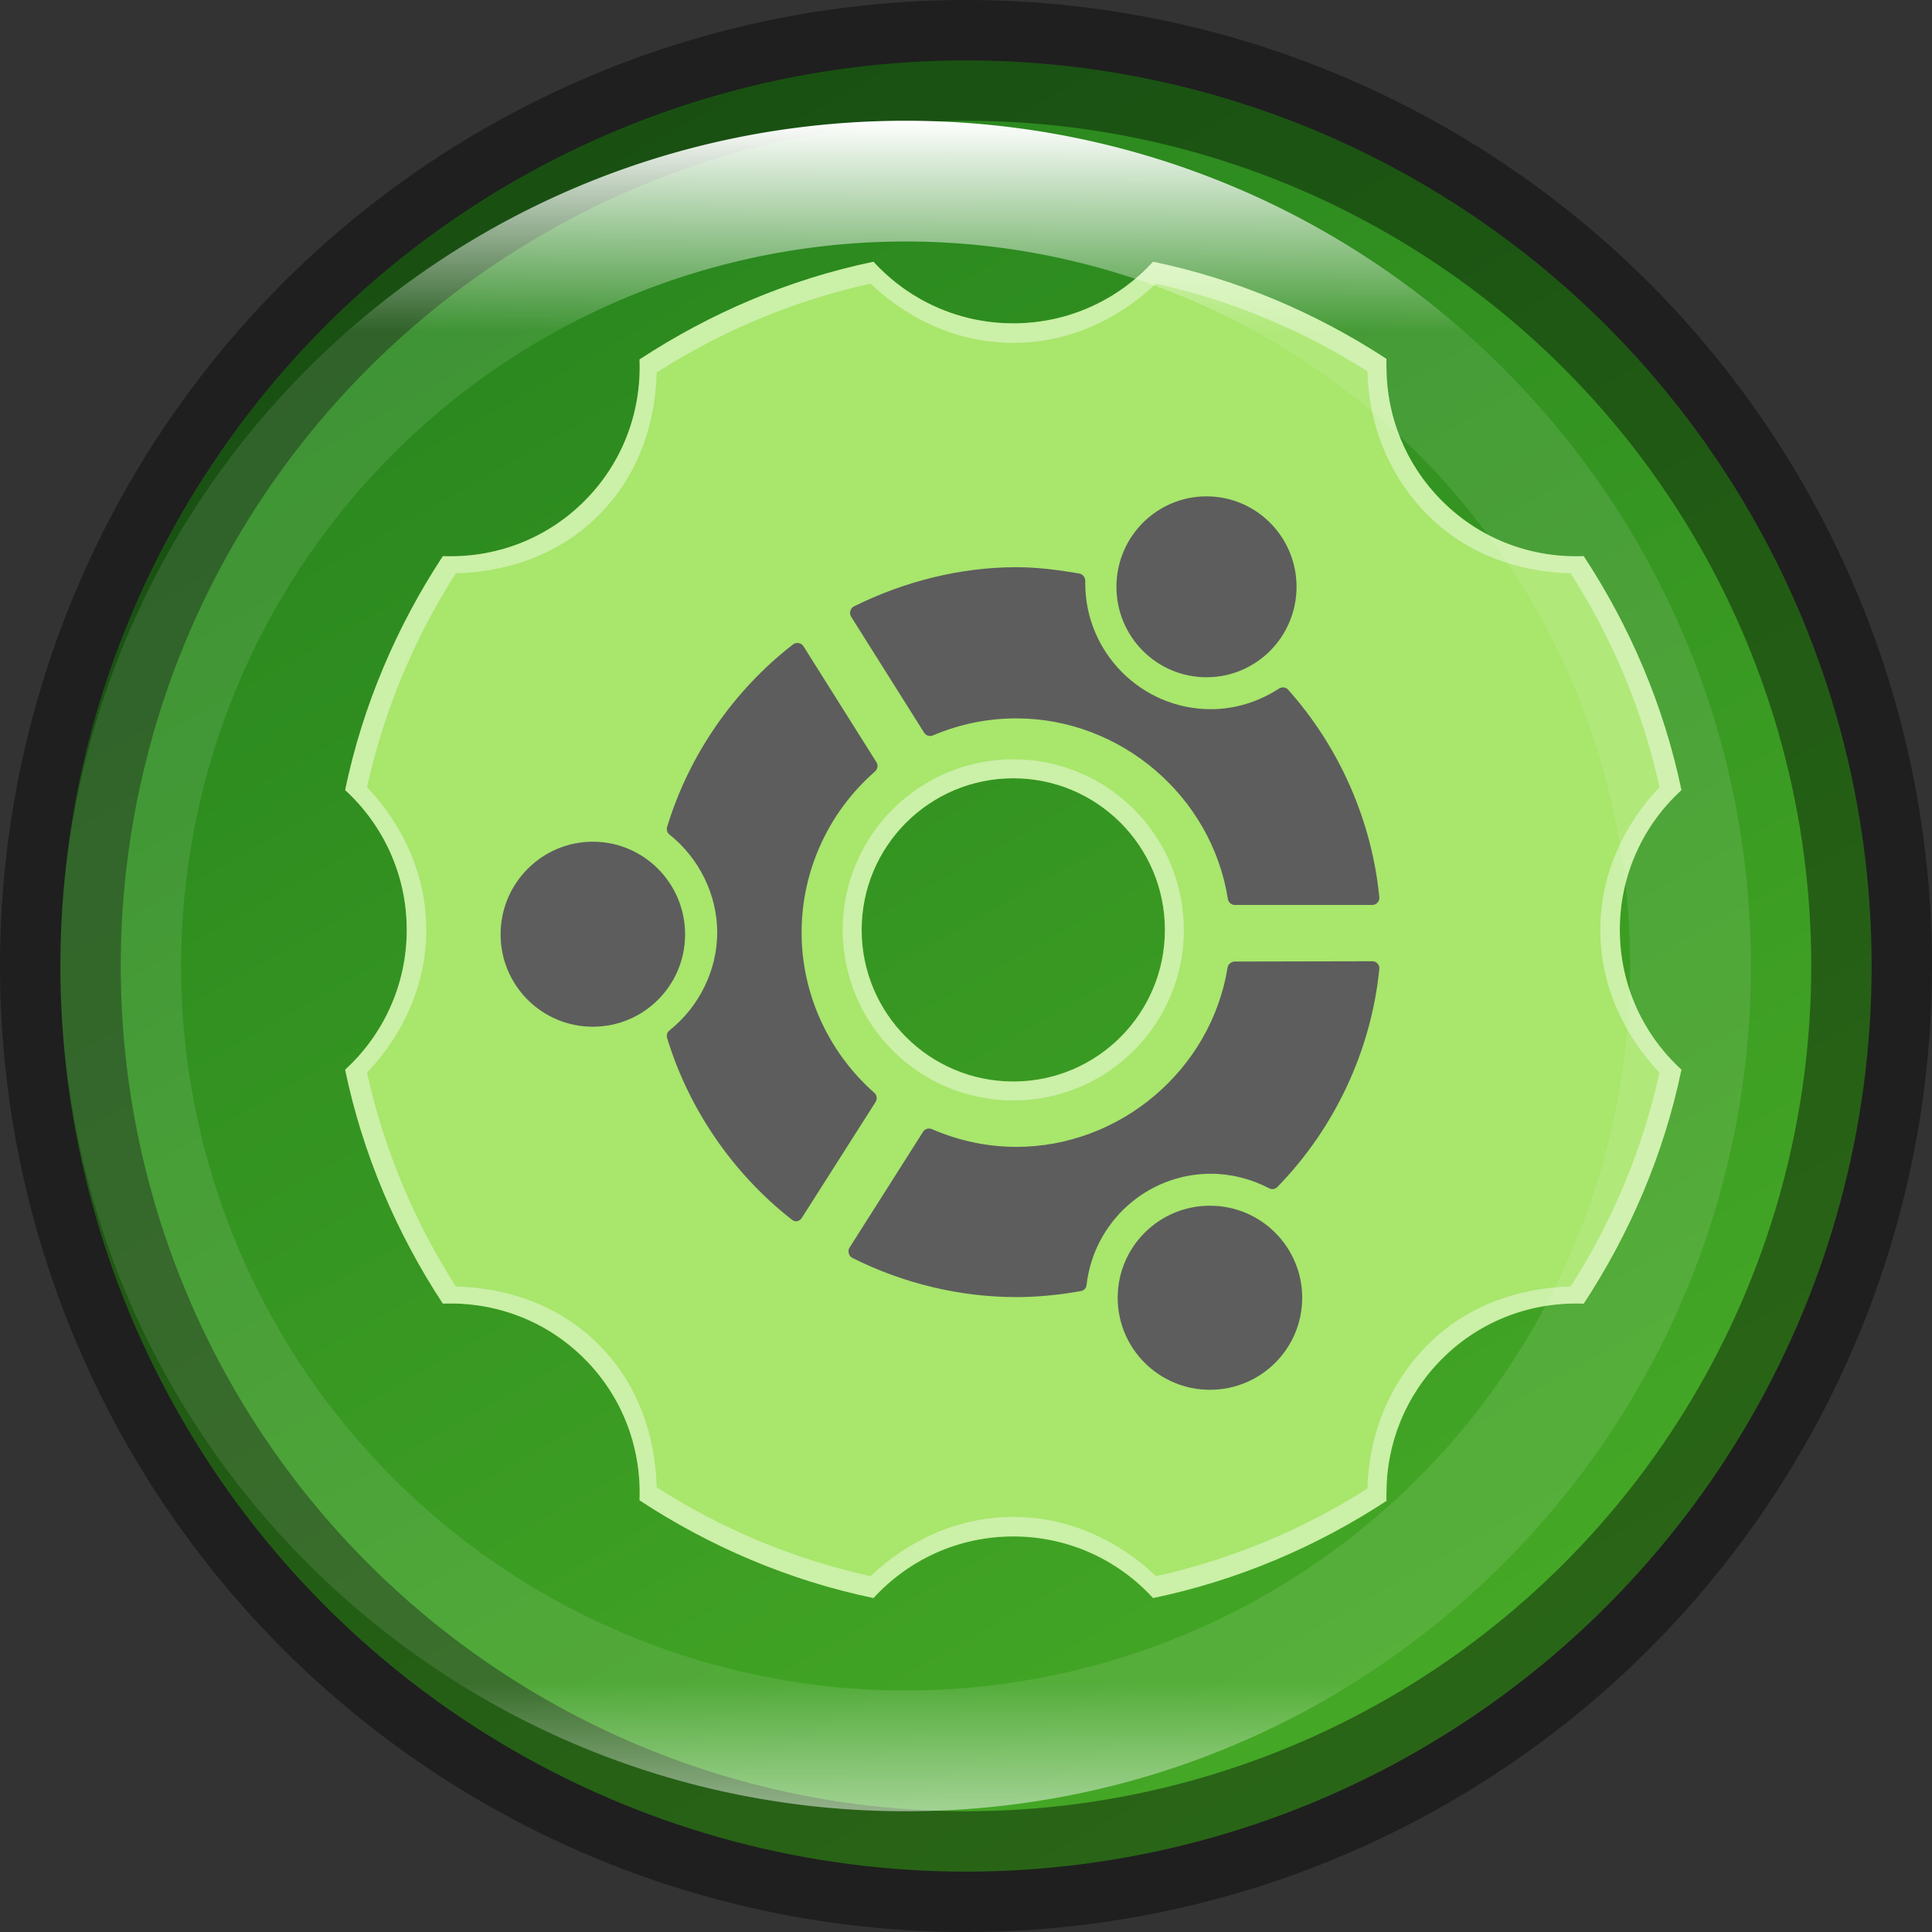 <svg width="16" height="16" version="1" xmlns="http://www.w3.org/2000/svg" xmlns:xlink="http://www.w3.org/1999/xlink">
 <rect width="100%" height="100%" fill="#333333" stroke="none"/>
 <defs>
  <linearGradient id="linearGradient8588-0-1-5" x1="13.735" x2="38.1" y1="249.69" y2="292.77" gradientTransform="matrix(.315 0 0 .315 .167 -77.71)" gradientUnits="userSpaceOnUse">
   <stop stop-color="#28851e" offset="0"/>
   <stop stop-color="#46a926" offset="1"/>
  </linearGradient>
  <linearGradient id="linearGradient1067" x1="12.75" x2="83.25" y1="48" y2="48" gradientTransform="matrix(0 -25.304 25.304 0 -3875.8 -113.81)" gradientUnits="userSpaceOnUse">
   <stop stop-color="#a8e66c" offset="0"/>
   <stop stop-color="#dbfabd" offset="1"/>
  </linearGradient>
  <linearGradient id="linearGradient8590-3-3-4" x1="96" x2="96" y1="4" y2="188" gradientTransform="matrix(.076 0 0 .076 .696 .696)" gradientUnits="userSpaceOnUse">
   <stop stop-color="#fff" offset="0"/>
   <stop stop-color="#fff" stop-opacity=".098" offset=".125"/>
   <stop stop-color="#fff" stop-opacity=".098" offset=".925"/>
   <stop stop-color="#fff" stop-opacity=".498" offset="1"/>
  </linearGradient>
 </defs>
 <ellipse transform="scale(-1)" cx="-8" cy="-8.5" rx="7" ry="6.5" enable-background="new" opacity=".1"/>
 <circle cx="8" cy="8" r="7.5" enable-background="new" fill="url(#linearGradient8588-0-1-5)"/>
 <g transform="matrix(.079 0 0 .079 13.786 -2.181)" enable-background="new" stroke-width="47.223">
  <path d="m-82.938 55.047c-8.9 1.854-17.177 5.419-24.527 10.245 0.214 5.356-1.691 10.757-5.775 14.84-4.083 4.083-9.485 5.989-14.84 5.775-4.826 7.35-8.391 15.627-10.245 24.527 3.97 3.633 6.458 8.848 6.458 14.654 0 5.806-2.487 11.021-6.458 14.654 1.855 8.9 5.419 17.177 10.245 24.527 5.356-0.214 10.757 1.691 14.84 5.775 4.083 4.083 5.989 9.485 5.775 14.84 7.35 4.826 15.627 8.391 24.527 10.245 3.633-3.97 8.848-6.458 14.654-6.458 5.806 0 11.021 2.487 14.654 6.458 8.871-1.848 17.132-5.381 24.465-10.183-0.013-0.287 0-0.583 0-0.869 0-5.085 1.957-10.153 5.837-14.033 4.083-4.083 9.485-5.989 14.84-5.775 4.826-7.35 8.391-15.627 10.245-24.527-3.97-3.633-6.458-8.848-6.458-14.654 0-5.806 2.487-11.021 6.458-14.654-1.855-8.9-5.419-17.177-10.245-24.527-5.356 0.214-10.757-1.691-14.84-5.775-3.88-3.88-5.837-8.948-5.837-14.033 0-0.287-0.013-0.583 0-0.869-7.333-4.802-15.594-8.335-24.465-10.183-3.633 3.97-8.848 6.458-14.654 6.458-5.806 0-11.021-2.487-14.654-6.458zm14.654 54.146c8.779 0 15.896 7.117 15.896 15.896 0 8.779-7.117 15.896-15.896 15.896-8.779 0-15.896-7.117-15.896-15.896 0-8.779 7.117-15.896 15.896-15.896z" fill="url(#linearGradient1067)"/>
  <path d="m-48.03 79.641c-5.216 0-9.44 4.247-9.44 9.482 0 5.235 4.224 9.482 9.44 9.482 5.216 0 9.44-4.247 9.44-9.482 0-5.235-4.224-9.482-9.44-9.482zm-19.935 7.426c-5.822 7.42e-4 -11.724 1.476-17.031 4.111-0.189 0.094-0.306 0.261-0.363 0.464-0.057 0.204-0.046 0.418 0.066 0.597l7.657 12.167c0.194 0.309 0.588 0.44 0.924 0.298 2.834-1.204 5.775-1.79 8.746-1.79 10.93 0 20.466 8.136 22.18 18.93 0.057 0.363 0.361 0.63 0.726 0.63h14.39c0.21 0 0.42-0.076 0.561-0.232 0.141-0.156 0.218-0.353 0.198-0.564-0.776-8.009-4.185-15.764-9.572-21.782-0.243-0.273-0.65-0.299-0.957-0.099-2.172 1.409-4.636 2.155-7.129 2.155-7.272 0-13.169-5.935-13.169-13.195 7.57e-4 -0.004 0-0.253 0-0.265 0-0.362-0.27-0.701-0.627-0.763-2.274-0.396-4.481-0.663-6.601-0.663zm-23.104 7.957c-0.1 0.022-0.215 0.067-0.297 0.133-6.242 4.829-10.923 11.62-13.202 19.129-0.089 0.294-0.01 0.605 0.231 0.796 3.137 2.496 5.017 6.337 5.017 10.278 0 3.94-1.879 7.782-5.017 10.277-0.239 0.19-0.32 0.502-0.231 0.796 2.261 7.446 6.905 14.211 13.07 19.03 0.165 0.13 0.354 0.202 0.561 0.166 0.206-0.037 0.383-0.188 0.495-0.365l7.723-12.134c0.197-0.31 0.143-0.718-0.132-0.961-4.838-4.276-7.624-10.408-7.624-16.809 0-6.449 2.801-12.597 7.69-16.875 0.276-0.242 0.361-0.65 0.165-0.961l-7.657-12.168c-0.112-0.177-0.289-0.295-0.495-0.331-0.103-0.015-0.197-0.022-0.297 0zm-21.289 20.82c-5.338 0-9.671 4.356-9.671 9.714 0 5.358 4.332 9.681 9.671 9.681 5.338 0 9.671-4.322 9.671-9.681 0-5.358-4.332-9.714-9.671-9.714zm81.689 12.532-14.39 0.03c-0.363 7.5e-4 -0.701 0.27-0.759 0.63-1.737 10.714-11.247 18.798-22.147 18.798-3.006 0-5.98-0.623-8.845-1.857-0.335-0.143-0.727-0.045-0.924 0.265l-7.723 12.167c-0.113 0.178-0.122 0.393-0.066 0.597 0.056 0.204 0.175 0.37 0.363 0.464 5.349 2.69 11.307 4.111 17.196 4.111 2.184 0 4.464-0.219 6.766-0.63 0.323-0.06 0.556-0.303 0.594-0.63 0.767-6.654 6.37-11.67 13.037-11.67 2.067 0 4.194 0.524 6.106 1.525 0.291 0.152 0.628 0.103 0.858-0.133 6.028-6.175 9.839-14.316 10.694-22.876 0.021-0.21-0.056-0.406-0.198-0.564-0.142-0.157-0.351-0.233-0.561-0.232zm-16.998 25.627c-5.338 0-9.671 4.317-9.671 9.648 0 5.331 4.332 9.648 9.671 9.648 5.338 0 9.671-4.317 9.671-9.648 0-5.331-4.332-9.648-9.671-9.648z" fill="#5d5d5d"/>
  <path d="m-82.938 55.047c-8.9 1.854-17.177 5.419-24.527 10.245 0.214 5.356-1.691 10.757-5.775 14.84-4.083 4.083-9.485 5.989-14.84 5.775-4.826 7.35-8.391 15.627-10.245 24.527 3.97 3.633 6.458 8.848 6.458 14.654 0 5.806-2.487 11.021-6.458 14.654 1.855 8.9 5.419 17.177 10.245 24.527 5.356-0.214 10.757 1.691 14.84 5.775 4.083 4.083 5.989 9.485 5.775 14.84 7.35 4.826 15.627 8.391 24.527 10.245 3.633-3.97 8.848-6.458 14.654-6.458 5.806 0 11.021 2.487 14.654 6.458 8.871-1.848 17.132-5.381 24.465-10.183-0.013-0.287 0-0.583 0-0.869 0-5.085 1.957-10.153 5.837-14.033 4.083-4.083 9.485-5.989 14.84-5.775 4.826-7.35 8.391-15.627 10.245-24.527-3.97-3.633-6.458-8.848-6.458-14.654 0-5.806 2.487-11.021 6.458-14.654-1.855-8.9-5.419-17.177-10.245-24.527-5.356 0.214-10.757-1.691-14.84-5.775-3.88-3.88-5.837-8.948-5.837-14.033 0-0.287-0.013-0.583 0-0.869-7.333-4.802-15.594-8.335-24.465-10.183-3.633 3.97-8.848 6.458-14.654 6.458-5.806 0-11.021-2.487-14.654-6.458zm-0.31 2.297c3.931 3.73 9.127 6.209 14.965 6.209 5.837 0 11.034-2.48 14.965-6.209 7.989 1.763 15.463 4.928 22.167 9.19 0.11 5.467 2.175 10.93 6.334 15.089 4.13 4.13 9.547 5.947 14.965 6.085 4.339 6.766 7.53 14.337 9.314 22.416-3.73 3.931-6.209 9.127-6.209 14.965 0 5.837 2.48 11.034 6.209 14.965-1.784 8.079-4.975 15.65-9.314 22.416-5.417 0.138-10.835 1.956-14.965 6.085-4.159 4.159-6.223 9.622-6.334 15.089-6.705 4.262-14.179 7.427-22.167 9.19-3.931-3.73-9.127-6.209-14.965-6.209-5.837 0-11.034 2.48-14.965 6.209-8.079-1.784-15.65-4.975-22.416-9.314-0.139-5.417-1.956-10.835-6.085-14.965-4.13-4.13-9.547-5.947-14.965-6.085-4.339-6.766-7.53-14.337-9.314-22.416 3.73-3.931 6.209-9.127 6.209-14.965 0-5.837-2.48-11.034-6.209-14.965 1.784-8.079 4.975-15.65 9.314-22.416 5.417-0.138 10.835-1.956 14.965-6.085 4.13-4.13 5.947-9.547 6.085-14.965 6.766-4.339 14.337-7.53 22.416-9.314zm14.965 49.861c-9.877 0-17.883 8.007-17.883 17.883 0 9.877 8.007 17.883 17.883 17.883 9.877 0 17.883-8.007 17.883-17.883 0-9.877-8.007-17.883-17.883-17.883zm0 1.987c8.779 0 15.896 7.117 15.896 15.896 0 8.779-7.117 15.896-15.896 15.896-8.779 0-15.896-7.117-15.896-15.896 0-8.779 7.117-15.896 15.896-15.896z" fill="#fff" opacity=".4"/>
 </g>
 <circle cx="8" cy="8" r="7.5" enable-background="new" fill="none" opacity=".4" stroke="#000" stroke-dashoffset="6.6" stroke-linejoin="round"/>
 <path d="m7.5 1c-3.866 0-7 3.134-7 7 0 3.866 3.134 7 7 7 3.866 0 7-3.134 7-7 0-3.866-3.134-7-7-7zm0 1a6 6 0 0 1 6 6 6 6 0 0 1-6 6 6 6 0 0 1-6-6 6 6 0 0 1 6-6z" enable-background="new" fill="url(#linearGradient8590-3-3-4)"/>
</svg>

